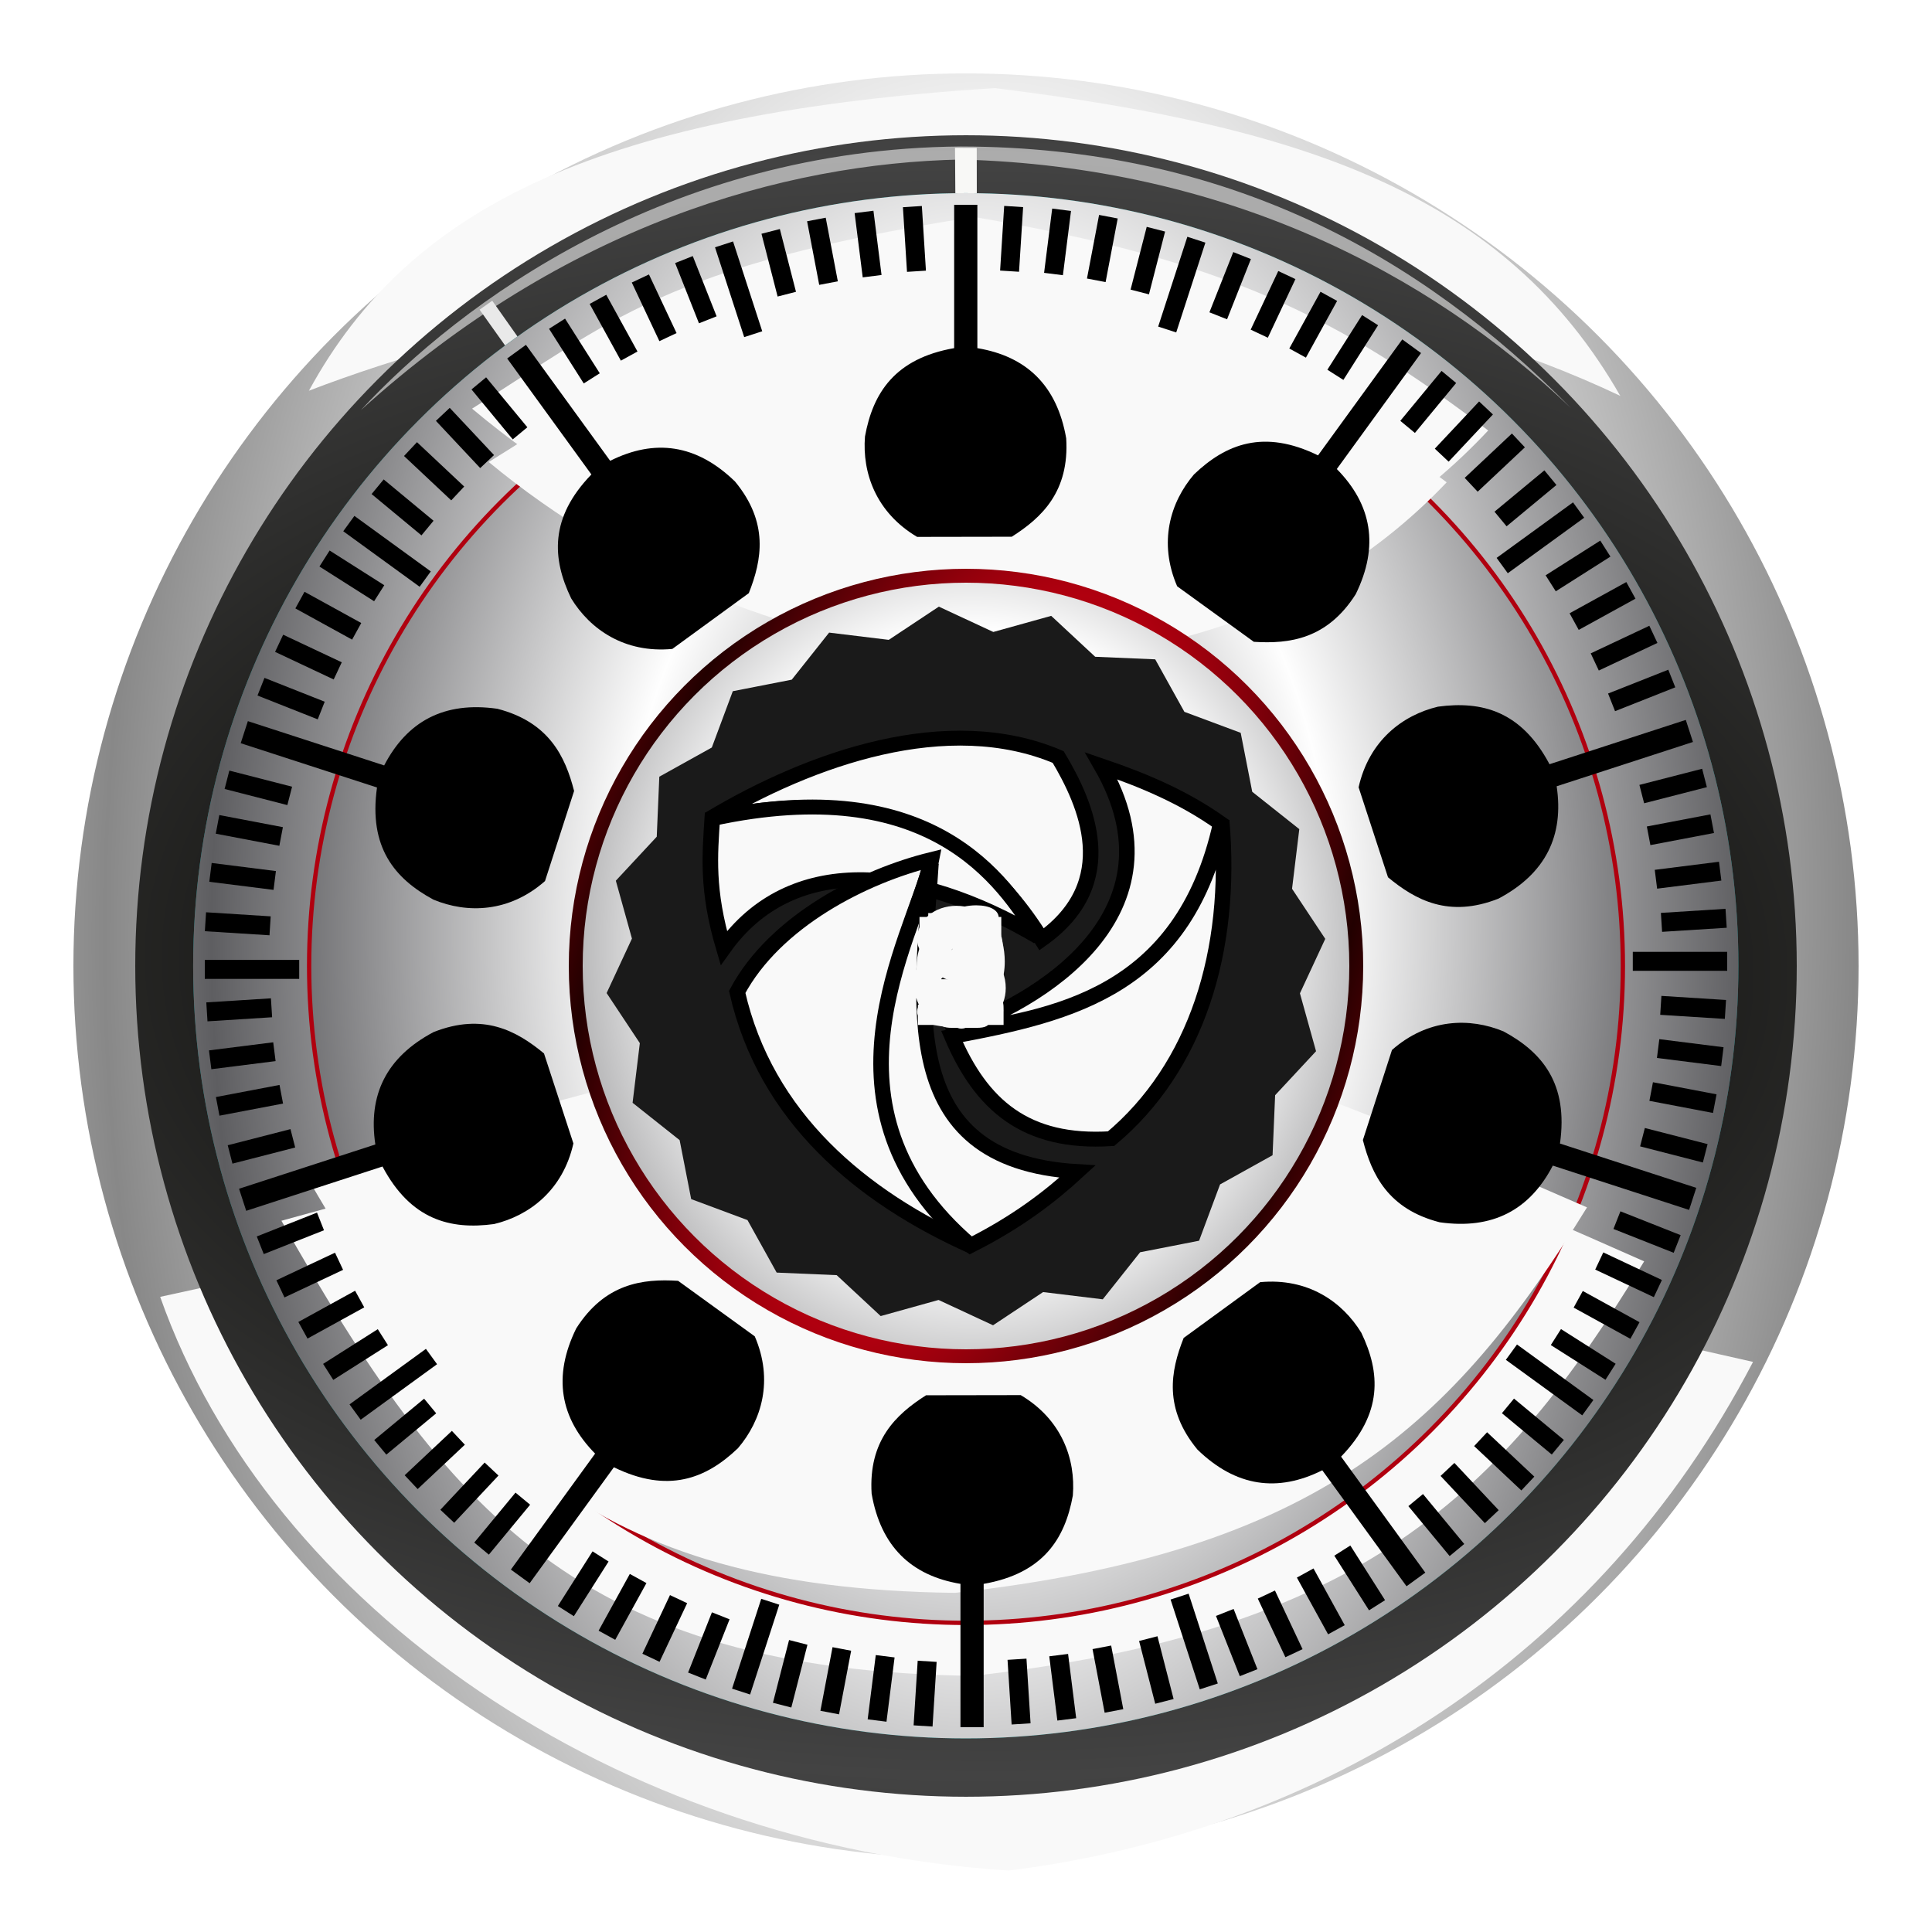 <?xml version="1.0" encoding="UTF-8" standalone="no"?>
<!-- Created with Inkscape (http://www.inkscape.org/) -->

<svg
   width="500"
   height="500"
   viewBox="0 0 132.292 132.292"
   version="1.1"
   id="svg1"
   inkscape:version="1.3 (0e150ed6c4, 2023-07-21)"
   sodipodi:docname="safe-500-c.svg"
   xmlns:inkscape="http://www.inkscape.org/namespaces/inkscape"
   xmlns:sodipodi="http://sodipodi.sourceforge.net/DTD/sodipodi-0.dtd"
   xmlns:xlink="http://www.w3.org/1999/xlink"
   xmlns="http://www.w3.org/2000/svg"
   xmlns:svg="http://www.w3.org/2000/svg">
  <sodipodi:namedview
     id="namedview1"
     pagecolor="#ffffff"
     bordercolor="#000000"
     borderopacity="0.25"
     inkscape:showpageshadow="2"
     inkscape:pageopacity="0.0"
     inkscape:pagecheckerboard="0"
     inkscape:deskcolor="#d1d1d1"
     inkscape:document-units="px"
     inkscape:zoom="2.0283687"
     inkscape:cx="218.1556"
     inkscape:cy="270.41435"
     inkscape:window-width="1920"
     inkscape:window-height="1014"
     inkscape:window-x="0"
     inkscape:window-y="31"
     inkscape:window-maximized="1"
     inkscape:current-layer="layer4"
     showgrid="false" />
  <defs
     id="defs1">
    <linearGradient
       id="linearGradient2"
       inkscape:collect="always">
      <stop
         style="stop-color:#220000;stop-opacity:1;"
         offset="0"
         id="stop1" />
      <stop
         style="stop-color:#b0000f;stop-opacity:1;"
         offset="1"
         id="stop2" />
    </linearGradient>
    <linearGradient
       id="linearGradient214"
       inkscape:collect="always">
      <stop
         style="stop-color:#888888;stop-opacity:1;"
         offset="0"
         id="stop213" />
      <stop
         style="stop-color:#fefefe;stop-opacity:1;"
         offset="1"
         id="stop214" />
    </linearGradient>
    <linearGradient
       id="linearGradient212"
       inkscape:collect="always">
      <stop
         style="stop-color:#220000;stop-opacity:1;"
         offset="0"
         id="stop211" />
      <stop
         style="stop-color:#b0000f;stop-opacity:1;"
         offset="1"
         id="stop212" />
    </linearGradient>
    <radialGradient
       inkscape:collect="always"
       xlink:href="#linearGradient214"
       id="radialGradient4"
       cx="139.804"
       cy="134.702"
       fx="139.804"
       fy="134.702"
       r="132.618"
       gradientTransform="matrix(0.226,0.003,-0.005,0.373,36.193,12.142)"
       gradientUnits="userSpaceOnUse"
       spreadMethod="reflect" />
    <linearGradient
       id="linearGradient3"
       inkscape:collect="always">
      <stop
         style="stop-color:#5e5e61;stop-opacity:1;"
         offset="0"
         id="stop3" />
      <stop
         style="stop-color:#fefefe;stop-opacity:1;"
         offset="1"
         id="stop4" />
    </linearGradient>
    <filter
       inkscape:collect="always"
       style="color-interpolation-filters:sRGB"
       id="filter11"
       x="-0.035"
       y="-0.148"
       width="1.07"
       height="1.296">
      <feGaussianBlur
         inkscape:collect="always"
         stdDeviation="2.81"
         id="feGaussianBlur11" />
    </filter>
    <radialGradient
       inkscape:collect="always"
       xlink:href="#linearGradient13"
       id="radialGradient14"
       cx="139.848"
       cy="137.341"
       fx="139.848"
       fy="137.341"
       r="84.818"
       gradientTransform="matrix(-7.2235312e-5,0.327,-0.547,-0.006,141.293,21.236)"
       gradientUnits="userSpaceOnUse"
       spreadMethod="reflect" />
    <linearGradient
       id="linearGradient13"
       inkscape:collect="always">
      <stop
         style="stop-color:#434343;stop-opacity:1;"
         offset="0"
         id="stop13" />
      <stop
         style="stop-color:#1b1b19;stop-opacity:1;"
         offset="1"
         id="stop14" />
    </linearGradient>
    <radialGradient
       inkscape:collect="always"
       xlink:href="#linearGradient3"
       id="radialGradient4-4"
       cx="139.804"
       cy="134.702"
       fx="139.804"
       fy="134.702"
       r="132.618"
       gradientTransform="matrix(0.195,0.002,-0.003,0.318,40.131,20.175)"
       gradientUnits="userSpaceOnUse"
       spreadMethod="reflect" />
    <filter
       inkscape:collect="always"
       style="color-interpolation-filters:sRGB"
       id="filter16"
       x="-0.066"
       y="-0.147"
       width="1.133"
       height="1.294">
      <feGaussianBlur
         inkscape:collect="always"
         stdDeviation="5.545"
         id="feGaussianBlur16" />
    </filter>
    <filter
       inkscape:collect="always"
       style="color-interpolation-filters:sRGB"
       id="filter11-3"
       x="-0.058"
       y="-0.111"
       width="1.115"
       height="1.223">
      <feGaussianBlur
         inkscape:collect="always"
         stdDeviation="4.439"
         id="feGaussianBlur11-6" />
    </filter>
    <radialGradient
       inkscape:collect="always"
       xlink:href="#linearGradient3"
       id="radialGradient4-4-7"
       cx="139.804"
       cy="134.702"
       fx="139.804"
       fy="134.702"
       r="132.618"
       gradientTransform="matrix(0.185,0.001,-0.002,0.271,41.191,26.989)"
       gradientUnits="userSpaceOnUse"
       spreadMethod="reflect" />
    <filter
       inkscape:collect="always"
       style="color-interpolation-filters:sRGB"
       id="filter16-5"
       x="-0.066"
       y="-0.147"
       width="1.133"
       height="1.294">
      <feGaussianBlur
         inkscape:collect="always"
         stdDeviation="5.545"
         id="feGaussianBlur16-4" />
    </filter>
    <filter
       inkscape:collect="always"
       style="color-interpolation-filters:sRGB"
       id="filter11-3-5"
       x="-0.058"
       y="-0.111"
       width="1.115"
       height="1.223">
      <feGaussianBlur
         inkscape:collect="always"
         stdDeviation="4.439"
         id="feGaussianBlur11-6-2" />
    </filter>
    <radialGradient
       inkscape:collect="always"
       xlink:href="#linearGradient3"
       id="radialGradient4-4-7-9"
       cx="139.804"
       cy="134.702"
       fx="139.804"
       fy="134.702"
       r="132.618"
       gradientTransform="matrix(0.142,0.001,-0.001,0.163,46.883,42.533)"
       gradientUnits="userSpaceOnUse"
       spreadMethod="reflect" />
    <radialGradient
       inkscape:collect="always"
       xlink:href="#linearGradient2"
       id="radialGradient208"
       cx="66.146"
       cy="66.146"
       fx="66.146"
       fy="66.146"
       r="26.723"
       gradientUnits="userSpaceOnUse"
       spreadMethod="reflect"
       gradientTransform="matrix(0.427,0.16,-0.351,0.936,61.175,-6.372)" />
    <radialGradient
       inkscape:collect="always"
       xlink:href="#linearGradient212"
       id="radialGradient211"
       cx="66.146"
       cy="66.146"
       fx="66.146"
       fy="66.146"
       r="44.979"
       gradientUnits="userSpaceOnUse" />
  </defs>
  <g
     inkscape:label="static1"
     inkscape:groupmode="layer"
     id="layer1">
    <circle
       style="display:inline;fill:url(#radialGradient4);fill-opacity:1;stroke:none;stroke-width:0.367;stroke-dasharray:none;stroke-opacity:1"
       id="path1-5"
       cx="66.146"
       cy="66.146"
       r="61.119" />
    <path
       style="display:inline;mix-blend-mode:normal;fill:#f9f9f9;fill-opacity:1;stroke:none;stroke-width:0.794;stroke-dasharray:none;stroke-opacity:1;filter:url(#filter11)"
       d="M 38.077,47.377 C 53.099,19.82 81.705,6.308 139.53,2.625 185.502,8.337 214.986,18.382 232.015,48.141 174.33,20.754 90.64,27.217 38.077,47.377 Z"
       id="path11"
       sodipodi:nodetypes="cccc"
       transform="matrix(0.463,0,0,0.463,3.524,4.818)" />
    <path
       style="display:inline;mix-blend-mode:normal;fill:#f9f9f9;fill-opacity:1;stroke:none;stroke-width:0.794;stroke-dasharray:none;stroke-opacity:1;filter:url(#filter11)"
       d="M 14.054,87.472 C 30.278,41.46 81.705,6.308 139.53,2.625 185.502,8.337 226.679,33.827 249.625,77.851 130.366,104.663 123.12,111.549 14.054,87.472 Z"
       id="path12"
       sodipodi:nodetypes="cccc"
       transform="matrix(0.463,0,0,-0.463,4.461,129.3)" />
  </g>
  <g
     inkscape:groupmode="layer"
     id="layer2"
     inkscape:label="static2"
     style="display:inline;fill:#ffff00">
    <circle
       style="display:inline;fill:url(#radialGradient14);stroke:none;stroke-width:0.548;stroke-dasharray:none;stroke-opacity:1"
       id="path13"
       cx="66.146"
       cy="66.146"
       r="56.885" />
    <path
       style="display:inline;opacity:0.632;fill:#e8e8e8;fill-opacity:1;stroke:none;stroke-width:0.368;stroke-dasharray:none;stroke-opacity:1"
       d="M 24.703,28.091 C 31.457,20.792 45.684,10.198 65.778,10.031 83.976,10.058 97.24,17.459 107.551,27.925 97.832,18.654 83.83,11.409 65.804,10.923 53.63,11.175 38.654,15.449 24.703,28.091 Z"
       id="path14"
       sodipodi:nodetypes="ccccc" />
    <path
       style="display:inline;fill:#f8f8f6;fill-opacity:1;stroke:none;stroke-width:0.368;stroke-dasharray:none;stroke-opacity:1"
       d="m 65.42,13.889 -0.026,-3.764 1.487,0.004 0.006,3.763 z"
       id="path15"
       sodipodi:nodetypes="ccccc" />
    <path
       style="display:inline;fill:#e9e9e9;fill-opacity:1;stroke:none;stroke-width:0.262;stroke-dasharray:none;stroke-opacity:1"
       d="m 34.965,24.19 -2.125,-2.986 0.866,-0.612 2.112,2.993 z"
       id="path16"
       sodipodi:nodetypes="ccccc"
       inkscape:transform-center-x="-0.017436893"
       inkscape:transform-center-y="0.25877433" />
  </g>
  <g
     inkscape:groupmode="layer"
     id="layer3"
     inkscape:label="static3"
     style="display:inline"
     transform="matrix(1.015,0,0,1.015,-1.007,-1.007)">
    <circle
       style="display:inline;fill:#008080;stroke-width:0.854"
       id="path3"
       cx="66.146"
       cy="66.146"
       r="52.123" />
    <circle
       style="display:inline;fill:url(#radialGradient4-4);fill-opacity:1;stroke:none;stroke-width:0.313;stroke-dasharray:none;stroke-opacity:1"
       id="path1-0"
       cx="66.146"
       cy="66.146"
       r="52.123" />
    <path
       style="display:inline;mix-blend-mode:normal;fill:#f9f9f9;fill-opacity:1;stroke:none;stroke-width:0.794;stroke-dasharray:none;stroke-opacity:1;filter:url(#filter16)"
       d="M 27.864,77.686 C 50.168,33.296 68.73,8.904 126.554,5.222 184.002,8.756 205.925,28.021 228.657,61.515 138.757,107.048 136.93,101.763 27.864,77.686 Z"
       id="path12-3"
       sodipodi:nodetypes="cccc"
       transform="matrix(0.456,-0.023,-0.023,-0.455,9.058,119.335)" />
    <path
       style="display:inline;mix-blend-mode:normal;fill:#f9f9f9;fill-opacity:1;stroke:none;stroke-width:0.794;stroke-dasharray:none;stroke-opacity:1;filter:url(#filter11-3)"
       d="m 9.535,-96.344 c 25.345,-20.68 34.946,-34.026 91.275,-45.532 46.204,10.341 66.516,24.021 93.495,50.717 -49.165,68.608 -132.669,52.084 -184.769,-5.185 z"
       id="path11-6"
       sodipodi:nodetypes="cccc"
       transform="matrix(0.371,0,0,0.284,29.302,55.922)" />
  </g>
  <g
     inkscape:groupmode="layer"
     id="layer4"
     inkscape:label="static4"
     style="display:inline">
    <circle
       style="display:inline;fill:url(#radialGradient4-4-7);fill-opacity:1;stroke:url(#radialGradient211);stroke-width:0.296;stroke-dasharray:none;stroke-opacity:1"
       id="path1-0-0"
       cx="66.146"
       cy="66.146"
       r="44.979" />
    <path
       style="display:inline;mix-blend-mode:normal;fill:#f9f9f9;fill-opacity:1;stroke:none;stroke-width:0.794;stroke-dasharray:none;stroke-opacity:1;filter:url(#filter16-5)"
       d="M 27.864,77.686 C 50.168,33.296 68.73,8.904 126.554,5.222 184.002,8.756 205.925,28.021 228.657,61.515 138.757,107.048 136.93,101.763 27.864,77.686 Z"
       id="path12-3-8"
       sodipodi:nodetypes="cccc"
       transform="matrix(0.436,-0.022,-0.022,-0.429,10.328,114.094)" />
    <path
       style="display:inline;mix-blend-mode:normal;fill:#f9f9f9;fill-opacity:1;stroke:none;stroke-width:0.794;stroke-dasharray:none;stroke-opacity:1;filter:url(#filter11-3-5)"
       d="m 9.535,-96.344 c 25.345,-20.68 34.946,-34.026 91.275,-45.532 46.204,10.341 66.516,24.021 93.495,50.717 -49.165,68.608 -132.669,52.084 -184.769,-5.185 z"
       id="path11-6-7"
       sodipodi:nodetypes="cccc"
       transform="matrix(0.355,0,0,0.268,30.082,57.456)" />
  </g>
  <g
     inkscape:groupmode="layer"
     id="layer5"
     inkscape:label="static5"
     style="display:inline">
    <circle
       style="display:inline;fill:url(#radialGradient4-4-7-9);fill-opacity:1;stroke:url(#radialGradient208);stroke-width:0.952;stroke-dasharray:none;stroke-opacity:1"
       id="path1-0-0-4"
       cx="66.146"
       cy="66.146"
       r="26.723" />
  </g>
  <g
     inkscape:groupmode="layer"
     id="rotate1"
     inkscape:label="rotate1"
     style="display:inline">
    <g
       id="g2"
       transform="translate(-26.723,-89.429)"
       style="fill:#000000">
      <path
         id="rect26"
         style="opacity:1;fill:#000000;stroke-width:1.67"
         d="m 92.059,103.452 h 1.588 v 9.816 c 3.365,0.562 5.453,2.552 6.083,6.172 0.227,3.641 -1.663,5.432 -3.727,6.741 l -6.481,0.011 c -2.814,-1.668 -3.768,-4.38 -3.57,-6.874 0.539,-2.979 2.043,-5.338 6.106,-6.051 z"
         sodipodi:nodetypes="ccccccccc" />
      <rect
         style="opacity:1;fill:#000000;stroke-width:1.015"
         id="rect27"
         width="1.299"
         height="4.436"
         x="101.818"
         y="97.309"
         ry="0"
         transform="matrix(0.998,0.063,-0.063,0.998,0,0)" />
      <rect
         style="opacity:1;fill:#000000;stroke-width:1.015"
         id="rect28"
         width="1.299"
         height="4.436"
         x="110.979"
         y="90.563"
         ry="0"
         transform="matrix(0.992,0.125,-0.125,0.992,0,0)" />
      <rect
         style="opacity:1;fill:#000000;stroke-width:1.015"
         id="rect29"
         width="1.299"
         height="4.436"
         x="119.706"
         y="83.259"
         ry="0"
         transform="matrix(0.982,0.187,-0.187,0.982,0,0)" />
      <rect
         style="opacity:1;fill:#000000;stroke-width:1.015"
         id="rect30"
         width="1.299"
         height="4.436"
         x="127.993"
         y="75.43"
         ry="0"
         transform="matrix(0.969,0.249,-0.249,0.969,0,0)" />
      <rect
         style="opacity:1;fill:#000000;stroke-width:1.225"
         id="rect31"
         width="1.299"
         height="6.467"
         x="135.392"
         y="67.093"
         ry="0"
         transform="matrix(0.951,0.309,-0.309,0.951,0,0)" />
      <rect
         style="opacity:1;fill:#000000;stroke-width:1.015"
         id="rect32"
         width="1.299"
         height="4.436"
         x="142.603"
         y="58.292"
         ry="0"
         transform="matrix(0.93,0.368,-0.368,0.93,0,0)" />
      <rect
         style="opacity:1;fill:#000000;stroke-width:1.015"
         id="rect33"
         width="1.299"
         height="4.436"
         x="149.325"
         y="49.032"
         ry="0"
         transform="matrix(0.905,0.426,-0.426,0.905,0,0)" />
      <rect
         style="opacity:1;fill:#000000;stroke-width:1.015"
         id="rect34"
         width="1.299"
         height="4.435"
         x="155.399"
         y="39.389"
         ry="0"
         transform="matrix(0.876,0.482,-0.482,0.876,0,0)" />
      <rect
         style="opacity:1;fill:#000000;stroke-width:1.015"
         id="rect35"
         width="1.299"
         height="4.435"
         x="160.829"
         y="29.383"
         ry="0"
         transform="matrix(0.844,0.536,-0.536,0.844,0,0)" />
      <path
         id="path116"
         style="opacity:1;fill:#000000;stroke-width:1.67"
         d="m 122.743,112.67 1.285,0.934 -5.768,7.941 c 2.392,2.433 2.912,5.271 1.295,8.57 -1.956,3.079 -4.537,3.417 -6.977,3.262 l -5.25,-3.802 c -1.297,-3.004 -0.474,-5.759 1.151,-7.66 2.187,-2.093 4.79,-3.117 8.495,-1.305 z"
         sodipodi:nodetypes="ccccccccc" />
      <rect
         style="opacity:1;fill:#000000;stroke-width:1.015"
         id="rect116"
         width="1.299"
         height="4.435"
         x="169.84"
         y="8.39"
         ry="0"
         transform="matrix(0.77,0.638,-0.637,0.771,0,0)" />
      <rect
         style="opacity:1;fill:#000000;stroke-width:1.015"
         id="rect117"
         width="1.299"
         height="4.435"
         x="173.29"
         y="-2.449"
         ry="0"
         transform="matrix(0.729,0.685,-0.684,0.729,0,0)" />
      <rect
         style="opacity:1;fill:#000000;stroke-width:1.015"
         id="rect118"
         width="1.299"
         height="4.435"
         x="176.058"
         y="-13.479"
         ry="0"
         transform="matrix(0.684,0.729,-0.729,0.685,0,0)" />
      <rect
         style="opacity:1;fill:#000000;stroke-width:1.015"
         id="rect119"
         width="1.299"
         height="4.435"
         x="178.164"
         y="-24.652"
         ry="0"
         transform="matrix(0.637,0.771,-0.77,0.638,0,0)" />
      <rect
         style="opacity:1;fill:#000000;stroke-width:1.225"
         id="rect120"
         width="1.299"
         height="6.466"
         x="179.184"
         y="-35.938"
         ry="0"
         transform="matrix(0.588,0.809,-0.809,0.588,0,0)" />
      <rect
         style="opacity:1;fill:#000000;stroke-width:1.015"
         id="rect121"
         width="1.299"
         height="4.435"
         x="179.843"
         y="-47.28"
         ry="0"
         transform="matrix(0.536,0.844,-0.844,0.536,0,0)" />
      <rect
         style="opacity:1;fill:#000000;stroke-width:1.015"
         id="rect122"
         width="1.299"
         height="4.435"
         x="179.864"
         y="-58.664"
         ry="0"
         transform="matrix(0.482,0.876,-0.876,0.482,0,0)" />
      <rect
         style="opacity:1;fill:#000000;stroke-width:1.015"
         id="rect123"
         width="1.299"
         height="4.435"
         x="179.117"
         y="-70.007"
         ry="0"
         transform="matrix(0.426,0.905,-0.905,0.426,0,0)" />
      <rect
         style="opacity:1;fill:#000000;stroke-width:1.015"
         id="rect124"
         width="1.299"
         height="4.435"
         x="177.631"
         y="-81.28"
         ry="0"
         transform="matrix(0.368,0.93,-0.93,0.368,0,0)" />
      <path
         id="path125"
         style="opacity:1;fill:#000000;stroke-width:1.67"
         d="m 142.156,138.724 0.491,1.511 -9.333,3.033 c 0.506,3.375 -0.741,5.976 -3.988,7.695 -3.391,1.341 -5.679,0.097 -7.561,-1.463 l -2.013,-6.162 c 0.716,-3.193 3,-4.938 5.432,-5.52 2.999,-0.407 5.706,0.294 7.64,3.94 z"
         sodipodi:nodetypes="ccccccccc" />
      <rect
         style="opacity:1;fill:#000000;stroke-width:1.015"
         id="rect125"
         width="1.299"
         height="4.434"
         x="173.175"
         y="-103.36"
         ry="0"
         transform="matrix(0.249,0.969,-0.969,0.249,0,0)" />
      <rect
         style="opacity:1;fill:#000000;stroke-width:1.015"
         id="rect126"
         width="1.299"
         height="4.434"
         x="169.598"
         y="-114.184"
         ry="0"
         transform="matrix(0.187,0.982,-0.982,0.187,0,0)" />
      <rect
         style="opacity:1;fill:#000000;stroke-width:1.015"
         id="rect127"
         width="1.299"
         height="4.434"
         x="165.354"
         y="-124.758"
         ry="0"
         transform="matrix(0.125,0.992,-0.992,0.125,0,0)" />
      <rect
         style="opacity:1;fill:#000000;stroke-width:1.015"
         id="rect128"
         width="1.299"
         height="4.434"
         x="160.488"
         y="-135.036"
         ry="0"
         transform="matrix(0.063,0.998,-0.998,0.063,0,0)" />
      <rect
         style="opacity:1;fill:#000000;stroke-width:1.225"
         id="rect129"
         width="1.299"
         height="6.465"
         x="154.606"
         y="-144.992"
         ry="0"
         transform="rotate(90)" />
      <rect
         style="opacity:1;fill:#000000;stroke-width:1.015"
         id="rect130"
         width="1.299"
         height="4.434"
         x="148.46"
         y="-154.574"
         ry="0"
         transform="matrix(-0.063,0.998,-0.998,-0.063,0,0)" />
      <rect
         style="opacity:1;fill:#000000;stroke-width:1.015"
         id="rect131"
         width="1.299"
         height="4.434"
         x="141.8"
         y="-163.777"
         ry="0"
         transform="matrix(-0.125,0.992,-0.992,-0.125,0,0)" />
      <rect
         style="opacity:1;fill:#000000;stroke-width:1.015"
         id="rect132"
         width="1.299"
         height="4.434"
         x="134.522"
         y="-172.523"
         ry="0"
         transform="matrix(-0.187,0.982,-0.982,-0.187,0,0)" />
      <rect
         style="opacity:1;fill:#000000;stroke-width:1.015"
         id="rect133"
         width="1.299"
         height="4.434"
         x="126.68"
         y="-180.797"
         ry="0"
         transform="matrix(-0.249,0.969,-0.969,-0.249,0,0)" />
      <path
         id="path133"
         style="opacity:1;fill:#000000;stroke-width:1.67"
         d="m 142.874,170.765 -0.491,1.511 -9.333,-3.033 c -1.574,3.028 -4.111,4.399 -7.748,3.88 -3.532,-0.909 -4.651,-3.261 -5.257,-5.629 l 1.992,-6.169 c 2.455,-2.162 5.328,-2.231 7.638,-1.272 2.666,1.434 4.444,3.593 3.866,7.679 z"
         sodipodi:nodetypes="ccccccccc" />
      <rect
         style="opacity:1;fill:#000000;stroke-width:1.015"
         id="rect134"
         width="1.299"
         height="4.435"
         x="109.605"
         y="-195.849"
         ry="0"
         transform="matrix(-0.368,0.93,-0.93,-0.368,0,0)" />
      <rect
         style="opacity:1;fill:#000000;stroke-width:1.015"
         id="rect135"
         width="1.299"
         height="4.435"
         x="100.341"
         y="-202.504"
         ry="0"
         transform="matrix(-0.426,0.905,-0.905,-0.426,0,0)" />
      <rect
         style="opacity:1;fill:#000000;stroke-width:1.015"
         id="rect136"
         width="1.299"
         height="4.435"
         x="90.685"
         y="-208.56"
         ry="0"
         transform="matrix(-0.482,0.876,-0.876,-0.482,0,0)" />
      <rect
         style="opacity:1;fill:#000000;stroke-width:1.015"
         id="rect137"
         width="1.299"
         height="4.435"
         x="80.702"
         y="-213.992"
         ry="0"
         transform="matrix(-0.536,0.844,-0.844,-0.536,0,0)" />
      <rect
         style="opacity:1;fill:#000000;stroke-width:1.225"
         id="rect138"
         width="1.299"
         height="6.466"
         x="70.019"
         y="-218.789"
         ry="0"
         transform="matrix(-0.588,0.809,-0.809,-0.588,0,0)" />
      <rect
         style="opacity:1;fill:#000000;stroke-width:1.015"
         id="rect139"
         width="1.299"
         height="4.435"
         x="59.406"
         y="-222.921"
         ry="0"
         transform="matrix(-0.637,0.771,-0.77,-0.638,0,0)" />
      <rect
         style="opacity:1;fill:#000000;stroke-width:1.015"
         id="rect140"
         width="1.299"
         height="4.435"
         x="48.632"
         y="-226.404"
         ry="0"
         transform="matrix(-0.684,0.729,-0.729,-0.685,0,0)" />
      <rect
         style="opacity:1;fill:#000000;stroke-width:1.015"
         id="rect141"
         width="1.299"
         height="4.435"
         x="37.608"
         y="-229.183"
         ry="0"
         transform="matrix(-0.729,0.685,-0.684,-0.729,0,0)" />
      <rect
         style="opacity:1;fill:#000000;stroke-width:1.015"
         id="rect142"
         width="1.299"
         height="4.435"
         x="26.403"
         y="-231.266"
         ry="0"
         transform="matrix(-0.77,0.638,-0.637,-0.771,0,0)" />
      <path
         id="path143"
         style="opacity:1;fill:#000000;stroke-width:1.67"
         d="m 124.319,197.113 -1.285,0.934 -5.768,-7.941 c -3.052,1.524 -5.911,1.141 -8.548,-1.417 -2.323,-2.812 -1.847,-5.373 -0.945,-7.645 l 5.237,-3.82 c 3.257,-0.306 5.622,1.328 6.927,3.462 1.314,2.727 1.484,5.52 -1.385,8.485 z"
         sodipodi:nodetypes="ccccccccc" />
      <rect
         style="opacity:1;fill:#000000;stroke-width:1.015"
         id="rect143"
         width="1.299"
         height="4.435"
         x="4.066"
         y="-233.199"
         ry="0"
         transform="matrix(-0.844,0.536,-0.536,-0.844,0,0)" />
      <rect
         style="opacity:1;fill:#000000;stroke-width:1.015"
         id="rect144"
         width="1.299"
         height="4.435"
         x="-7.329"
         y="-233.156"
         ry="0"
         transform="matrix(-0.876,0.482,-0.482,-0.876,0,0)" />
      <rect
         style="opacity:1;fill:#000000;stroke-width:1.015"
         id="rect145"
         width="1.299"
         height="4.436"
         x="-18.691"
         y="-232.393"
         ry="0"
         transform="matrix(-0.905,0.426,-0.426,-0.905,0,0)" />
      <rect
         style="opacity:1;fill:#000000;stroke-width:1.015"
         id="rect146"
         width="1.299"
         height="4.436"
         x="-29.947"
         y="-230.91"
         ry="0"
         transform="matrix(-0.93,0.368,-0.368,-0.93,0,0)" />
      <rect
         style="opacity:1;fill:#000000;stroke-width:1.225"
         id="rect147"
         width="1.299"
         height="6.467"
         x="-41.467"
         y="-228.725"
         ry="0"
         transform="matrix(-0.951,0.309,-0.309,-0.951,0,0)" />
      <rect
         style="opacity:1;fill:#000000;stroke-width:1.015"
         id="rect148"
         width="1.299"
         height="4.436"
         x="-52.478"
         y="-225.836"
         ry="0"
         transform="matrix(-0.969,0.249,-0.249,-0.969,0,0)" />
      <rect
         style="opacity:1;fill:#000000;stroke-width:1.015"
         id="rect149"
         width="1.299"
         height="4.436"
         x="-63.209"
         y="-222.284"
         ry="0"
         transform="matrix(-0.982,0.187,-0.187,-0.982,0,0)" />
      <rect
         style="opacity:1;fill:#000000;stroke-width:1.015"
         id="rect150"
         width="1.299"
         height="4.436"
         x="-73.748"
         y="-218.044"
         ry="0"
         transform="matrix(-0.992,0.125,-0.125,-0.992,0,0)" />
      <rect
         style="opacity:1;fill:#000000;stroke-width:1.015"
         id="rect151"
         width="1.299"
         height="4.436"
         x="-84.029"
         y="-213.151"
         ry="0"
         transform="matrix(-0.998,0.063,-0.063,-0.998,0,0)" />
      <path
         id="path151"
         style="opacity:1;fill:#000000;stroke-width:1.67"
         d="m 94.078,207.698 h -1.588 v -9.816 c -3.365,-0.562 -5.453,-2.552 -6.083,-6.172 -0.227,-3.641 1.663,-5.432 3.727,-6.741 l 6.481,-0.011 c 2.814,1.668 3.768,4.38 3.57,6.874 -0.539,2.979 -2.043,5.338 -6.106,6.051 z"
         sodipodi:nodetypes="ccccccccc" />
      <rect
         style="opacity:1;fill:#000000;stroke-width:1.015"
         id="rect152"
         width="1.299"
         height="4.436"
         x="-103.482"
         y="-201.536"
         ry="0"
         transform="matrix(-0.998,-0.063,0.063,-0.998,0,0)" />
      <rect
         style="opacity:1;fill:#000000;stroke-width:1.015"
         id="rect153"
         width="1.299"
         height="4.436"
         x="-112.675"
         y="-194.795"
         ry="0"
         transform="matrix(-0.992,-0.125,0.125,-0.992,0,0)" />
      <rect
         style="opacity:1;fill:#000000;stroke-width:1.015"
         id="rect154"
         width="1.299"
         height="4.436"
         x="-121.421"
         y="-187.486"
         ry="0"
         transform="matrix(-0.982,-0.187,0.187,-0.982,0,0)" />
      <rect
         style="opacity:1;fill:#000000;stroke-width:1.015"
         id="rect155"
         width="1.299"
         height="4.436"
         x="-129.656"
         y="-179.634"
         ry="0"
         transform="matrix(-0.969,-0.249,0.249,-0.969,0,0)" />
      <rect
         style="opacity:1;fill:#000000;stroke-width:1.225"
         id="rect156"
         width="1.299"
         height="6.467"
         x="-137.762"
         y="-171.283"
         ry="0"
         transform="matrix(-0.951,-0.309,0.309,-0.951,0,0)" />
      <rect
         style="opacity:1;fill:#000000;stroke-width:1.015"
         id="rect157"
         width="1.299"
         height="4.436"
         x="-144.979"
         y="-162.454"
         ry="0"
         transform="matrix(-0.93,-0.368,0.368,-0.93,0,0)" />
      <rect
         style="opacity:1;fill:#000000;stroke-width:1.015"
         id="rect158"
         width="1.299"
         height="4.436"
         x="-151.552"
         y="-153.214"
         ry="0"
         transform="matrix(-0.905,-0.426,0.426,-0.905,0,0)" />
      <rect
         style="opacity:1;fill:#000000;stroke-width:1.015"
         id="rect159"
         width="1.299"
         height="4.435"
         x="-157.586"
         y="-143.559"
         ry="0"
         transform="matrix(-0.876,-0.482,0.482,-0.876,0,0)" />
      <rect
         style="opacity:1;fill:#000000;stroke-width:1.015"
         id="rect160"
         width="1.299"
         height="4.435"
         x="-163.03"
         y="-133.545"
         ry="0"
         transform="matrix(-0.844,-0.536,0.536,-0.844,0,0)" />
      <path
         id="path161"
         style="opacity:1;fill:#000000;stroke-width:1.67"
         d="m 62.99,197.839 -1.285,-0.934 5.768,-7.941 c -2.392,-2.433 -2.912,-5.271 -1.295,-8.57 1.956,-3.079 4.537,-3.417 6.977,-3.262 l 5.25,3.802 c 1.297,3.004 0.474,5.759 -1.151,7.66 -2.187,2.093 -4.79,3.117 -8.495,1.305 z"
         sodipodi:nodetypes="ccccccccc" />
      <rect
         style="opacity:1;fill:#000000;stroke-width:1.015"
         id="rect161"
         width="1.299"
         height="4.435"
         x="-171.176"
         y="-112.415"
         ry="0"
         transform="matrix(-0.77,-0.638,0.637,-0.771,0,0)" />
      <rect
         style="opacity:1;fill:#000000;stroke-width:1.015"
         id="rect162"
         width="1.299"
         height="4.435"
         x="-174.646"
         y="-101.6"
         ry="0"
         transform="matrix(-0.729,-0.685,0.684,-0.729,0,0)" />
      <rect
         style="opacity:1;fill:#000000;stroke-width:1.015"
         id="rect163"
         width="1.299"
         height="4.435"
         x="-177.423"
         y="-90.585"
         ry="0"
         transform="matrix(-0.684,-0.729,0.729,-0.685,0,0)" />
      <rect
         style="opacity:1;fill:#000000;stroke-width:1.015"
         id="rect164"
         width="1.299"
         height="4.435"
         x="-179.469"
         y="-79.41"
         ry="0"
         transform="matrix(-0.637,-0.771,0.77,-0.638,0,0)" />
      <rect
         style="opacity:1;fill:#000000;stroke-width:1.225"
         id="rect165"
         width="1.299"
         height="6.466"
         x="-181.189"
         y="-68.132"
         ry="0"
         transform="matrix(-0.588,-0.809,0.809,-0.588,0,0)" />
      <rect
         style="opacity:1;fill:#000000;stroke-width:1.015"
         id="rect166"
         width="1.299"
         height="4.435"
         x="-181.848"
         y="-56.785"
         ry="0"
         transform="matrix(-0.536,-0.844,0.844,-0.536,0,0)" />
      <rect
         style="opacity:1;fill:#000000;stroke-width:1.015"
         id="rect167"
         width="1.299"
         height="4.435"
         x="-181.716"
         y="-45.443"
         ry="0"
         transform="matrix(-0.482,-0.876,0.876,-0.482,0,0)" />
      <rect
         style="opacity:1;fill:#000000;stroke-width:1.015"
         id="rect168"
         width="1.299"
         height="4.435"
         x="-180.926"
         y="-34.113"
         ry="0"
         transform="matrix(-0.426,-0.905,0.905,-0.426,0,0)" />
      <rect
         style="opacity:1;fill:#000000;stroke-width:1.015"
         id="rect169"
         width="1.299"
         height="4.435"
         x="-179.453"
         y="-22.855"
         ry="0"
         transform="matrix(-0.368,-0.93,0.93,-0.368,0,0)" />
      <path
         id="path169"
         style="opacity:1;fill:#000000;stroke-width:1.67"
         d="m 43.582,172.339 -0.491,-1.511 9.333,-3.033 c -0.506,-3.375 0.741,-5.976 3.988,-7.695 3.391,-1.341 5.679,-0.097 7.561,1.463 l 2.013,6.162 c -0.716,3.193 -3,4.938 -5.432,5.52 -2.999,0.407 -5.706,-0.294 -7.64,-3.94 z"
         sodipodi:nodetypes="ccccccccc" />
      <rect
         style="opacity:1;fill:#000000;stroke-width:1.015"
         id="rect170"
         width="1.299"
         height="4.434"
         x="-174.315"
         y="-0.789"
         ry="0"
         transform="matrix(-0.249,-0.969,0.969,-0.249,0,0)" />
      <rect
         style="opacity:1;fill:#000000;stroke-width:1.015"
         id="rect171"
         width="1.299"
         height="4.434"
         x="-170.767"
         y="9.997"
         ry="0"
         transform="matrix(-0.187,-0.982,0.982,-0.187,0,0)" />
      <rect
         style="opacity:1;fill:#000000;stroke-width:1.015"
         id="rect172"
         width="1.299"
         height="4.434"
         x="-166.542"
         y="20.542"
         ry="0"
         transform="matrix(-0.125,-0.992,0.992,-0.125,0,0)" />
      <rect
         style="opacity:1;fill:#000000;stroke-width:1.015"
         id="rect173"
         width="1.299"
         height="4.434"
         x="-161.628"
         y="30.81"
         ry="0"
         transform="matrix(-0.063,-0.998,0.998,-0.063,0,0)" />
      <rect
         style="opacity:1;fill:#000000;stroke-width:1.225"
         id="rect174"
         width="1.299"
         height="6.465"
         x="-156.457"
         y="40.746"
         ry="0"
         transform="rotate(-90)" />
      <rect
         style="opacity:1;fill:#000000;stroke-width:1.015"
         id="rect175"
         width="1.299"
         height="4.434"
         x="-150.323"
         y="50.322"
         ry="0"
         transform="matrix(0.063,-0.998,0.998,0.063,0,0)" />
      <rect
         style="opacity:1;fill:#000000;stroke-width:1.015"
         id="rect176"
         width="1.299"
         height="4.434"
         x="-143.523"
         y="59.471"
         ry="0"
         transform="matrix(0.125,-0.992,0.992,0.125,0,0)" />
      <rect
         style="opacity:1;fill:#000000;stroke-width:1.015"
         id="rect177"
         width="1.299"
         height="4.434"
         x="-136.214"
         y="68.196"
         ry="0"
         transform="matrix(0.187,-0.982,0.982,0.187,0,0)" />
      <rect
         style="opacity:1;fill:#000000;stroke-width:1.015"
         id="rect178"
         width="1.299"
         height="4.434"
         x="-128.399"
         y="76.444"
         ry="0"
         transform="matrix(0.249,-0.969,0.969,0.249,0,0)" />
      <path
         id="path179"
         style="opacity:1;fill:#000000;stroke-width:1.67"
         d="m 43.205,140.319 0.491,-1.511 9.333,3.033 c 1.574,-3.028 4.111,-4.399 7.748,-3.88 3.532,0.909 4.651,3.261 5.257,5.629 l -1.992,6.169 c -2.455,2.162 -5.328,2.231 -7.638,1.272 -2.666,-1.434 -4.444,-3.593 -3.866,-7.679 z"
         sodipodi:nodetypes="ccccccccc" />
      <rect
         style="opacity:1;fill:#000000;stroke-width:1.015"
         id="rect179"
         width="1.299"
         height="4.435"
         x="-111.102"
         y="91.656"
         ry="0"
         transform="matrix(0.368,-0.93,0.93,0.368,0,0)" />
      <rect
         style="opacity:1;fill:#000000;stroke-width:1.015"
         id="rect180"
         width="1.299"
         height="4.435"
         x="-101.87"
         y="98.293"
         ry="0"
         transform="matrix(0.426,-0.905,0.905,0.426,0,0)" />
      <rect
         style="opacity:1;fill:#000000;stroke-width:1.015"
         id="rect181"
         width="1.299"
         height="4.435"
         x="-92.233"
         y="104.343"
         ry="0"
         transform="matrix(0.482,-0.876,0.876,0.482,0,0)" />
      <rect
         style="opacity:1;fill:#000000;stroke-width:1.015"
         id="rect182"
         width="1.299"
         height="4.435"
         x="-82.201"
         y="109.783"
         ry="0"
         transform="matrix(0.536,-0.844,0.844,0.536,0,0)" />
      <rect
         style="opacity:1;fill:#000000;stroke-width:1.225"
         id="rect183"
         width="1.299"
         height="6.466"
         x="-72.227"
         y="114.581"
         ry="0"
         transform="matrix(0.588,-0.809,0.809,0.588,0,0)" />
      <rect
         style="opacity:1;fill:#000000;stroke-width:1.015"
         id="rect184"
         width="1.299"
         height="4.435"
         x="-61.622"
         y="118.728"
         ry="0"
         transform="matrix(0.637,-0.771,0.77,0.638,0,0)" />
      <rect
         style="opacity:1;fill:#000000;stroke-width:1.015"
         id="rect185"
         width="1.299"
         height="4.435"
         x="-50.702"
         y="122.177"
         ry="0"
         transform="matrix(0.684,-0.729,0.729,0.685,0,0)" />
      <rect
         style="opacity:1;fill:#000000;stroke-width:1.015"
         id="rect186"
         width="1.299"
         height="4.435"
         x="-39.641"
         y="124.955"
         ry="0"
         transform="matrix(0.729,-0.685,0.684,0.729,0,0)" />
      <rect
         style="opacity:1;fill:#000000;stroke-width:1.015"
         id="rect187"
         width="1.299"
         height="4.435"
         x="-28.455"
         y="127.031"
         ry="0"
         transform="matrix(0.77,-0.638,0.637,0.771,0,0)" />
      <path
         id="path187"
         style="opacity:1;fill:#000000;stroke-width:1.67"
         d="m 61.451,113.975 1.285,-0.934 5.768,7.941 c 3.052,-1.524 5.911,-1.141 8.548,1.417 2.323,2.812 1.847,5.373 0.945,7.645 l -5.237,3.82 c -3.257,0.306 -5.622,-1.328 -6.927,-3.462 -1.314,-2.727 -1.484,-5.52 1.385,-8.485 z"
         sodipodi:nodetypes="ccccccccc" />
      <rect
         style="opacity:1;fill:#000000;stroke-width:1.015"
         id="rect188"
         width="1.299"
         height="4.435"
         x="-5.719"
         y="129.001"
         ry="0"
         transform="matrix(0.844,-0.536,0.536,0.844,0,0)" />
      <rect
         style="opacity:1;fill:#000000;stroke-width:1.015"
         id="rect189"
         width="1.299"
         height="4.435"
         x="5.645"
         y="128.95"
         ry="0"
         transform="matrix(0.876,-0.482,0.482,0.876,0,0)" />
      <rect
         style="opacity:1;fill:#000000;stroke-width:1.015"
         id="rect190"
         width="1.299"
         height="4.436"
         x="16.989"
         y="128.19"
         ry="0"
         transform="matrix(0.905,-0.426,0.426,0.905,0,0)" />
      <rect
         style="opacity:1;fill:#000000;stroke-width:1.015"
         id="rect191"
         width="1.299"
         height="4.436"
         x="28.298"
         y="126.726"
         ry="0"
         transform="matrix(0.93,-0.368,0.368,0.93,0,0)" />
      <rect
         style="opacity:1;fill:#000000;stroke-width:1.225"
         id="rect192"
         width="1.299"
         height="6.467"
         x="39.113"
         y="124.552"
         ry="0"
         transform="matrix(0.951,-0.309,0.309,0.951,0,0)" />
      <rect
         style="opacity:1;fill:#000000;stroke-width:1.015"
         id="rect193"
         width="1.299"
         height="4.436"
         x="50.118"
         y="121.687"
         ry="0"
         transform="matrix(0.969,-0.249,0.249,0.969,0,0)" />
      <rect
         style="opacity:1;fill:#000000;stroke-width:1.015"
         id="rect194"
         width="1.299"
         height="4.436"
         x="60.999"
         y="118.112"
         ry="0"
         transform="matrix(0.982,-0.187,0.187,0.982,0,0)" />
      <rect
         style="opacity:1;fill:#000000;stroke-width:1.015"
         id="rect195"
         width="1.299"
         height="4.436"
         x="71.58"
         y="113.88"
         ry="0"
         transform="matrix(0.992,-0.125,0.125,0.992,0,0)" />
      <rect
         style="opacity:1;fill:#000000;stroke-width:1.015"
         id="rect196"
         width="1.299"
         height="4.436"
         x="81.847"
         y="108.991"
         ry="0"
         transform="matrix(0.998,-0.063,0.063,0.998,0,0)" />
    </g>
  </g>
  <g
     inkscape:groupmode="layer"
     id="rotate2"
     inkscape:label="rotate2"
     style="display:inline">
    <path
       sodipodi:type="star"
       style="fill:#1a1a1a;stroke-width:0.794;stroke-dasharray:none"
       id="path6"
       inkscape:flatsided="false"
       sodipodi:sides="20"
       sodipodi:cx="54.975971"
       sodipodi:cy="53.198006"
       sodipodi:r1="22.070309"
       sodipodi:r2="20.525387"
       sodipodi:arg1="0.86717788"
       sodipodi:arg2="1.0242575"
       inkscape:rounded="0"
       inkscape:randomized="0"
       d="m 69.255,70.027 -3.611,0.707 -2.288,2.882 -3.653,-0.444 -3.067,2.034 -3.337,-1.551 -3.545,0.987 -2.694,-2.506 -3.676,-0.157 -1.788,-3.216 -3.448,-1.285 -0.707,-3.611 -2.882,-2.288 0.444,-3.653 -2.034,-3.067 1.551,-3.337 -0.987,-3.545 2.506,-2.694 0.157,-3.676 3.216,-1.788 1.285,-3.448 3.611,-0.707 2.288,-2.882 3.653,0.444 3.067,-2.034 3.337,1.551 3.545,-0.987 2.694,2.506 3.676,0.157 1.788,3.216 3.448,1.285 0.707,3.611 2.882,2.288 -0.444,3.653 2.034,3.067 -1.551,3.337 0.987,3.545 -2.506,2.694 -0.157,3.676 -3.216,1.788 z"
       transform="matrix(1.118,0,0,1.118,4.679,6.667)" />
    <g
       id="logo-bg"
       stroke="#0508a2"
       stroke-width="15"
       fill="#ffffff"
       transform="matrix(0.071,0,0,0.068,46.975,49.53)"
       style="fill:#f9f9f9;stroke:#000000;stroke-opacity:1">
      <path
         d="M 516.558,97.88 C 527.507,230.25 491.581,346.839 409.932,418.231 327.487,423.636 284.682,384.396 256.481,315.294 373.289,292.636 482.592,265.369 516.558,97.88 Z"
         id="path10"
         style="fill:#f9f9f9;stroke:#000000;stroke-opacity:1" />
      <path
         d="M 251.964,312.162 C 343.582,281.102 481.739,190.098 400.566,42.825 c 40.999,14.613 79.378,31.462 115.108,57.973 -37.218,174.87 -160.863,195.29 -263.71,211.364 z"
         id="path11-1"
         style="fill:#f9f9f9;stroke:#000000;stroke-opacity:1" />
      <path
         d="M 23.364,95.783 C 120.388,35.18 252.377,-13.372 358.922,33.908 385.901,81.085 420.056,160.153 342.956,217.504 268.104,90.933 158.904,66.64 23.364,95.783 Z"
         id="path12-7"
         style="fill:#f9f9f9;stroke:#000000;stroke-opacity:1" />
      <path
         d="M 36.397,226.239 C 19.791,167.664 23.1,132.421 25.29,95.931 236.425,48.363 305.851,157.863 339.64,215.037 218.144,140.423 100.52,132.44 36.397,226.239 Z"
         id="path13-2"
         style="fill:#f9f9f9;stroke:#000000;stroke-opacity:1" />
      <path
         d="M 275.932,526.846 C 168.973,476.944 76.705,396.563 49.355,270.458 85.952,198.921 171.764,153.748 236.781,137.087 225.234,201.763 119.505,382.61 275.932,526.846 Z"
         id="path14-7"
         style="fill:#f9f9f9;stroke:#000000;stroke-opacity:1" />
      <path
         d="M 274.506,525.744 C 118.49,386.793 217.716,217.722 236.208,141.023 c -8.023,137.684 -37.364,299.546 141.257,310.37 -26.715,25.633 -58.192,50.734 -102.958,74.351 z"
         id="path15-2"
         style="fill:#f9f9f9;stroke:#000000;stroke-opacity:1" />
    </g>
  </g>
  <g
     inkscape:groupmode="layer"
     id="rotate3"
     inkscape:label="rotate3"
     style="display:inline;fill:#00ffff">
    <g
       id="g207">
      <path
         d="m 68.689,65.685 c 0,-1.118 -0.368,-2.121 -1.003,-2.769 -0.457,-0.445 -1.067,-0.673 -1.803,-0.673 -0.737,0 -1.346,0.229 -1.803,0.673 -0.635,0.648 -1.003,1.651 -1.003,2.769 v 1.143 c 0,1.105 0.368,2.121 1.003,2.756 0.457,0.445 1.067,0.673 1.803,0.673 0.737,0 1.346,-0.229 1.803,-0.673 0.635,-0.635 1.003,-1.651 1.003,-2.756 z m -4.242,-0.089 c 0,-1.245 0.559,-2.045 1.435,-2.045 0.876,0 1.435,0.8 1.435,2.045 v 1.308 c 0,1.232 -0.572,2.045 -1.435,2.045 -0.864,0 -1.435,-0.813 -1.435,-2.045 z"
         id="text0"
         style="font-weight:bold;font-size:12.7px;font-family:'Nimbus Mono PS';-inkscape-font-specification:'Nimbus Mono PS Bold';fill:#f9f9f9;stroke-width:0.794"
         aria-label="0" />
      <path
         d="m 66.573,62.033 -2.756,0.673 c -0.533,0.127 -0.711,0.305 -0.711,0.673 0,0.381 0.279,0.686 0.635,0.686 0.127,0 0.165,-0.013 0.419,-0.076 l 1.041,-0.267 v 4.839 h -1.232 c -0.33,0 -0.432,0.013 -0.559,0.089 -0.203,0.127 -0.33,0.343 -0.33,0.559 0,0.203 0.114,0.419 0.279,0.533 0.127,0.089 0.318,0.127 0.61,0.127 h 3.835 c 0.584,0 0.889,-0.229 0.889,-0.66 0,-0.203 -0.102,-0.394 -0.279,-0.521 -0.14,-0.102 -0.267,-0.127 -0.61,-0.127 h -1.232 z"
         id="text1"
         style="font-weight:bold;font-size:12.7px;font-family:'Nimbus Mono PS';-inkscape-font-specification:'Nimbus Mono PS Bold';fill:#f9f9f9;stroke-width:0.794"
         aria-label="1" />
      <path
         d="m 64.985,68.86 c 3.302,-2.654 3.67,-3.073 3.67,-4.128 0,-1.359 -1.181,-2.388 -2.756,-2.388 -0.775,0 -1.486,0.254 -2.007,0.699 -0.445,0.381 -0.787,0.978 -0.787,1.384 0,0.343 0.318,0.635 0.686,0.635 0.292,0 0.546,-0.152 0.622,-0.381 0.14,-0.394 0.152,-0.419 0.267,-0.546 0.279,-0.305 0.699,-0.483 1.194,-0.483 0.8,0 1.41,0.445 1.41,1.041 0,0.394 -0.203,0.635 -1.473,1.74 -0.521,0.457 -1.41,1.181 -2.883,2.324 l -0.076,0.064 v 1.359 h 5.867 v -1.118 c 0,-0.305 -0.025,-0.419 -0.102,-0.546 -0.127,-0.191 -0.343,-0.305 -0.584,-0.305 -0.406,0 -0.622,0.203 -0.673,0.648 z"
         id="text2"
         style="font-weight:bold;font-size:12.7px;font-family:'Nimbus Mono PS';-inkscape-font-specification:'Nimbus Mono PS Bold';fill:#f9f9f9;stroke-width:0.794"
         aria-label="2" />
      <path
         d="m 65.514,65.42 c -0.406,0 -0.711,0.279 -0.711,0.648 0,0.368 0.254,0.584 0.699,0.61 0.572,0.025 0.711,0.051 0.965,0.152 0.584,0.229 0.94,0.635 0.94,1.067 0,0.267 -0.14,0.559 -0.343,0.724 -0.33,0.292 -0.787,0.406 -1.651,0.406 -0.813,0 -1.181,-0.064 -1.486,-0.267 -0.216,-0.127 -0.279,-0.152 -0.445,-0.152 -0.394,0 -0.686,0.292 -0.686,0.66 0,0.648 1.054,1.067 2.654,1.067 1.118,0 1.791,-0.165 2.362,-0.584 0.597,-0.432 0.965,-1.13 0.965,-1.854 0,-0.762 -0.47,-1.397 -1.372,-1.829 0.762,-0.445 1.092,-0.927 1.092,-1.575 0,-0.533 -0.241,-1.067 -0.648,-1.46 -0.495,-0.47 -1.156,-0.711 -2.019,-0.711 -1.41,0 -2.667,0.66 -2.667,1.397 0,0.368 0.305,0.66 0.673,0.66 0.191,0 0.368,-0.076 0.483,-0.203 0.406,-0.419 0.737,-0.546 1.422,-0.546 0.851,0 1.384,0.33 1.384,0.864 0,0.495 -0.508,0.927 -1.105,0.927 z"
         id="text3"
         style="font-weight:bold;font-size:12.7px;font-family:'Nimbus Mono PS';-inkscape-font-specification:'Nimbus Mono PS Bold';fill:#f9f9f9;stroke-width:0.794"
         aria-label="3" />
      <path
         d="m 66.996,62.404 h -1.74 l -3.086,4.889 v 1.067 h 3.454 v 0.818 h -0.432 c -0.318,0 -0.432,0.025 -0.559,0.089 -0.203,0.127 -0.33,0.343 -0.33,0.559 0,0.432 0.305,0.555 0.889,0.555 h 1.676 c 0.597,0 0.902,-0.123 0.902,-0.555 0,-0.203 -0.102,-0.406 -0.279,-0.521 -0.127,-0.089 -0.216,-0.114 -0.495,-0.127 v -0.818 c 0.495,-0.013 0.775,-0.254 0.775,-0.66 0,-0.203 -0.102,-0.406 -0.279,-0.533 -0.127,-0.076 -0.216,-0.102 -0.495,-0.114 z m -1.372,4.648 h -1.753 l 1.753,-2.718 z"
         id="text4"
         style="font-weight:bold;font-size:12.7px;font-family:'Nimbus Mono PS';-inkscape-font-specification:'Nimbus Mono PS Bold';fill:#f9f9f9;stroke-width:0.794"
         aria-label="4"
         sodipodi:nodetypes="ccccccscsssscccsccccccc" />
      <path
         d="m 64.932,63.833 h 2.515 c 0.279,0 0.457,-0.025 0.559,-0.089 0.203,-0.127 0.33,-0.343 0.33,-0.572 0,-0.216 -0.102,-0.406 -0.279,-0.533 -0.14,-0.089 -0.267,-0.114 -0.61,-0.114 h -3.886 v 3.492 c 0,0.419 0.292,0.724 0.686,0.724 0.14,0 0.191,-0.013 0.368,-0.102 0.521,-0.254 1.105,-0.419 1.499,-0.419 0.838,0 1.384,0.572 1.384,1.435 0,0.94 -0.584,1.372 -1.867,1.372 -0.838,0 -1.194,-0.089 -1.575,-0.381 -0.191,-0.165 -0.292,-0.203 -0.483,-0.203 -0.368,0 -0.686,0.292 -0.686,0.648 0,0.711 1.168,1.245 2.743,1.245 1.219,0 1.956,-0.241 2.527,-0.838 0.457,-0.483 0.711,-1.13 0.711,-1.841 0,-1.587 -1.156,-2.743 -2.731,-2.743 -0.368,0 -0.762,0.064 -1.206,0.191 z"
         id="text5"
         style="font-weight:bold;font-size:12.7px;font-family:'Nimbus Mono PS';-inkscape-font-specification:'Nimbus Mono PS Bold';fill:#f9f9f9;stroke-width:0.794"
         aria-label="5" />
      <path
         d="m 64.191,65.685 c 0.343,-1.372 1.473,-2.349 2.731,-2.349 0.114,0 0.165,0.013 0.305,0.064 0.216,0.076 0.343,0.102 0.457,0.102 0.381,0 0.699,-0.305 0.699,-0.673 0,-0.508 -0.61,-0.838 -1.537,-0.838 -1.181,0 -2.248,0.521 -3.099,1.524 -0.66,0.775 -0.991,1.714 -0.991,2.794 0,0.889 0.229,1.854 0.572,2.438 0.483,0.838 1.27,1.257 2.349,1.257 0.864,0 1.499,-0.229 1.968,-0.724 0.432,-0.47 0.673,-1.092 0.673,-1.803 0,-1.397 -1.105,-2.527 -2.477,-2.527 -0.61,0 -1.092,0.216 -1.651,0.737 z m 0.102,1.575 c 0.33,-0.584 0.953,-1.003 1.486,-1.003 0.648,0 1.168,0.533 1.168,1.206 0,0.762 -0.47,1.232 -1.232,1.232 -0.8,0 -1.245,-0.445 -1.422,-1.435 z"
         id="text6"
         style="font-weight:bold;font-size:12.7px;font-family:'Nimbus Mono PS';-inkscape-font-specification:'Nimbus Mono PS Bold';fill:#f9f9f9;stroke-width:0.794"
         aria-label="6" />
      <path
         d="m 67.102,64.097 -1.867,5.283 c -0.076,0.191 -0.102,0.318 -0.102,0.432 0,0.33 0.318,0.622 0.686,0.622 0.368,0 0.559,-0.165 0.724,-0.635 l 2.019,-5.753 v -1.257 h -5.601 v 1.105 c 0,0.305 0.025,0.432 0.102,0.546 0.127,0.203 0.343,0.318 0.584,0.318 0.406,0 0.622,-0.216 0.673,-0.66 z"
         id="text7"
         style="font-weight:bold;font-size:12.7px;font-family:'Nimbus Mono PS';-inkscape-font-specification:'Nimbus Mono PS Bold';fill:#f9f9f9;stroke-width:0.794"
         aria-label="7" />
      <path
         d="m 67.102,65.949 c 0.711,-0.457 1.079,-1.029 1.079,-1.651 0,-1.27 -1.181,-2.273 -2.692,-2.273 -1.511,0 -2.692,1.003 -2.692,2.273 0,0.635 0.368,1.181 1.079,1.651 -0.787,0.47 -1.194,1.118 -1.194,1.867 0,1.321 1.13,2.223 2.794,2.223 1.676,0 2.819,-0.902 2.819,-2.223 0,-0.749 -0.406,-1.397 -1.194,-1.867 z m -1.613,-2.616 c 0.775,0 1.321,0.406 1.321,0.991 0,0.622 -0.533,1.029 -1.321,1.029 -0.775,0 -1.321,-0.419 -1.321,-1.016 0,-0.597 0.533,-1.003 1.321,-1.003 z m 0,3.34 c 0.787,0 1.435,0.457 1.435,1.029 0,0.61 -0.584,1.029 -1.435,1.029 -0.838,0 -1.435,-0.419 -1.435,-1.016 0,-0.584 0.648,-1.041 1.435,-1.041 z"
         id="text8"
         style="font-weight:bold;font-size:12.7px;font-family:'Nimbus Mono PS';-inkscape-font-specification:'Nimbus Mono PS Bold';fill:#f9f9f9;stroke-width:0.794"
         aria-label="8" />
      <path
         d="m 67.366,66.478 c -0.343,1.384 -1.46,2.349 -2.743,2.349 -0.114,0 -0.152,-0.013 -0.279,-0.051 -0.216,-0.076 -0.343,-0.102 -0.47,-0.102 -0.381,0 -0.699,0.292 -0.699,0.673 0,0.495 0.61,0.826 1.524,0.826 1.206,0 2.248,-0.508 3.111,-1.524 0.66,-0.775 0.991,-1.714 0.991,-2.807 0,-0.876 -0.229,-1.841 -0.572,-2.426 -0.495,-0.838 -1.27,-1.257 -2.349,-1.257 -0.864,0 -1.499,0.241 -1.968,0.737 -0.432,0.457 -0.673,1.092 -0.673,1.791 0,1.41 1.105,2.54 2.477,2.54 0.61,0 1.092,-0.216 1.651,-0.749 z m -0.102,-1.562 c -0.33,0.572 -0.953,0.991 -1.473,0.991 -0.66,0 -1.181,-0.533 -1.181,-1.206 0,-0.775 0.457,-1.232 1.219,-1.232 0.813,0 1.245,0.445 1.435,1.448 z"
         id="text9"
         style="font-weight:bold;font-size:12.7px;font-family:'Nimbus Mono PS';-inkscape-font-specification:'Nimbus Mono PS Bold';fill:#f9f9f9;stroke-width:0.794"
         aria-label="9" />
    </g>
  </g>
</svg>
